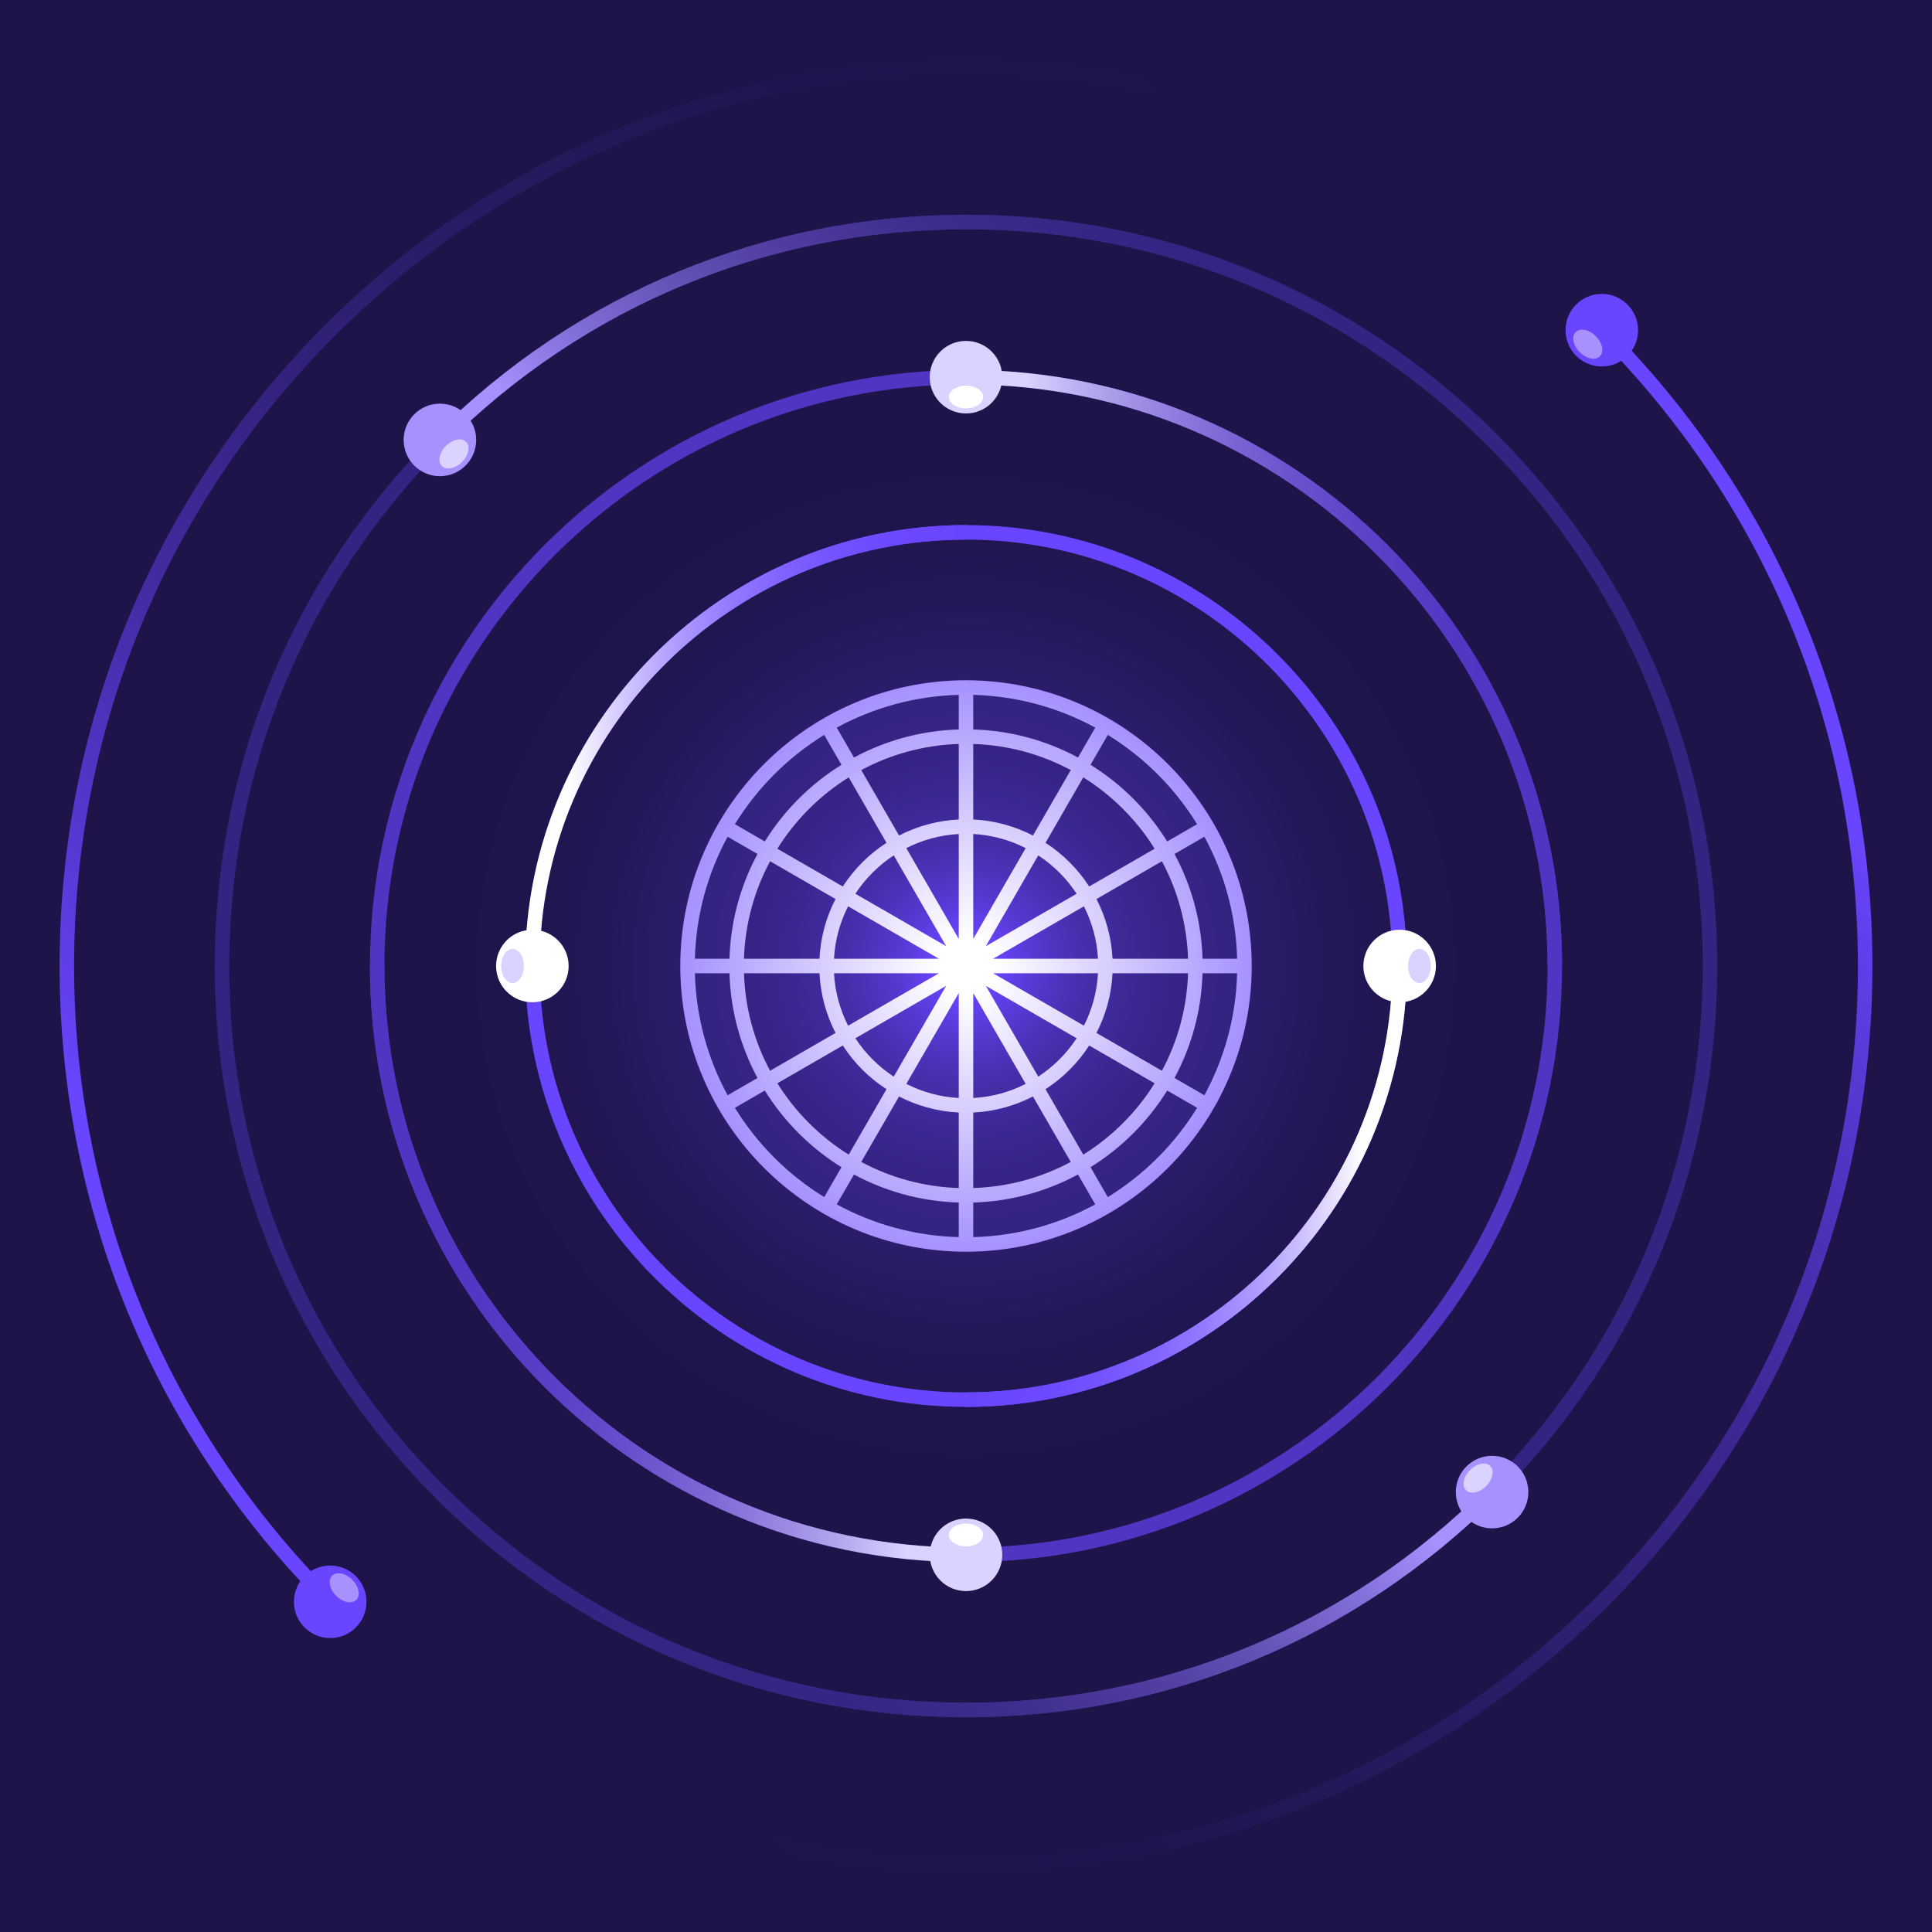 <?xml version="1.0" encoding="UTF-8"?>
<svg id="Orbit_Levels" data-name="Orbit Levels" xmlns="http://www.w3.org/2000/svg" xmlns:xlink="http://www.w3.org/1999/xlink" viewBox="0 0 665.752 665.752">
  <defs>
    <radialGradient id="radial-gradient" cx="332.876" cy="332.876" fx="332.876" fy="332.876" r="202.902" gradientTransform="matrix(1, 0, 0, 1, 0, 0)" gradientUnits="userSpaceOnUse">
      <stop offset=".1" stop-color="#5034c2"/>
      <stop offset=".162" stop-color="#482fb0"/>
      <stop offset=".313" stop-color="#39258b"/>
      <stop offset=".463" stop-color="#2d1d6e"/>
      <stop offset=".612" stop-color="#241859"/>
      <stop offset=".759" stop-color="#1f154d"/>
      <stop offset=".9" stop-color="#1e1449"/>
    </radialGradient>
    <radialGradient id="radial-gradient-2" cx="332.876" cy="332.876" fx="332.876" fy="332.876" r="95.96" gradientTransform="matrix(1, 0, 0, 1, 0, 0)" gradientUnits="userSpaceOnUse">
      <stop offset=".1" stop-color="#6a45ff"/>
      <stop offset=".113" stop-color="#6843fa"/>
      <stop offset=".237" stop-color="#5839d5"/>
      <stop offset=".367" stop-color="#4b31b6"/>
      <stop offset=".503" stop-color="#412b9f"/>
      <stop offset=".647" stop-color="#3a268e"/>
      <stop offset=".804" stop-color="#362384"/>
      <stop offset="1" stop-color="#352381"/>
    </radialGradient>
    <linearGradient id="linear-gradient" x1="721.543" y1="120.829" x2="721.543" y2="-503.861" gradientTransform="translate(-423.184 -152.34) rotate(45)" gradientUnits="userSpaceOnUse">
      <stop offset=".1" stop-color="#6a45ff"/>
      <stop offset=".133" stop-color="#6340ef"/>
      <stop offset=".236" stop-color="#5134c3"/>
      <stop offset=".345" stop-color="#412a9d"/>
      <stop offset=".457" stop-color="#34227e"/>
      <stop offset=".573" stop-color="#2a1c67"/>
      <stop offset=".697" stop-color="#231756"/>
      <stop offset=".832" stop-color="#1f144c"/>
      <stop offset="1" stop-color="#1e1449"/>
    </linearGradient>
    <linearGradient id="linear-gradient-2" x1="-1089.291" y1="-1294.827" x2="-1089.291" y2="-670.136" gradientTransform="translate(367.781 -1021.657) rotate(-135)" gradientUnits="userSpaceOnUse">
      <stop offset="0" stop-color="#1e1449"/>
      <stop offset=".168" stop-color="#1f144c"/>
      <stop offset=".303" stop-color="#231756"/>
      <stop offset=".427" stop-color="#2a1c67"/>
      <stop offset=".543" stop-color="#34227e"/>
      <stop offset=".655" stop-color="#412a9d"/>
      <stop offset=".764" stop-color="#5134c3"/>
      <stop offset=".867" stop-color="#6340ef"/>
      <stop offset=".9" stop-color="#6a45ff"/>
    </linearGradient>
    <linearGradient id="linear-gradient-3" x1="180.945" y1="256.911" x2="332.876" y2="256.911" gradientTransform="matrix(1, 0, 0, 1, 0, 0)" gradientUnits="userSpaceOnUse">
      <stop offset=".1" stop-color="#fff"/>
      <stop offset=".141" stop-color="#efebff"/>
      <stop offset=".243" stop-color="#ccbfff"/>
      <stop offset=".351" stop-color="#ad99ff"/>
      <stop offset=".462" stop-color="#957aff"/>
      <stop offset=".577" stop-color="#8263ff"/>
      <stop offset=".7" stop-color="#7452ff"/>
      <stop offset=".833" stop-color="#6c48ff"/>
      <stop offset="1" stop-color="#6a45ff"/>
    </linearGradient>
    <linearGradient id="linear-gradient-4" x1="-689.642" y1="-1485.975" x2="-537.71" y2="-1485.975" gradientTransform="translate(-204.834 -1077.133) rotate(-180)" xlink:href="#linear-gradient-3"/>
    <linearGradient id="linear-gradient-5" x1="-796.584" y1="230.175" x2="-591.181" y2="230.175" gradientTransform="translate(-258.305) rotate(-180) scale(1 -1)" gradientUnits="userSpaceOnUse">
      <stop offset="0" stop-color="#5034c2"/>
      <stop offset=".178" stop-color="#5237c3"/>
      <stop offset=".321" stop-color="#5b41c7"/>
      <stop offset=".451" stop-color="#6a52cd"/>
      <stop offset=".575" stop-color="#7f69d6"/>
      <stop offset=".693" stop-color="#9a88e2"/>
      <stop offset=".806" stop-color="#baadf0"/>
      <stop offset=".9" stop-color="#dbd3ff"/>
    </linearGradient>
    <linearGradient id="linear-gradient-6" x1="-264.331" y1="-1601.679" x2="-58.929" y2="-1601.679" gradientTransform="translate(391.805 -1166.102) scale(1 -1)" xlink:href="#linear-gradient-5"/>
    <linearGradient id="linear-gradient-7" x1="624.155" y1="447.854" x2="883.029" y2="447.854" gradientTransform="translate(549.065 -333.624) rotate(135) scale(1 -1)" gradientUnits="userSpaceOnUse">
      <stop offset=".1" stop-color="#a691ff"/>
      <stop offset=".113" stop-color="#a28dfa"/>
      <stop offset=".237" stop-color="#806cd5"/>
      <stop offset=".367" stop-color="#6552b6"/>
      <stop offset=".503" stop-color="#503d9f"/>
      <stop offset=".647" stop-color="#402e8e"/>
      <stop offset=".804" stop-color="#372584"/>
      <stop offset="1" stop-color="#352381"/>
    </linearGradient>
    <linearGradient id="linear-gradient-8" x1="75.563" y1="-1554.899" x2="334.437" y2="-1554.899" gradientTransform="translate(-911.56 -804.698) rotate(-45) scale(1 -1)" xlink:href="#linear-gradient-7"/>
    <radialGradient id="radial-gradient-3" cx="332.876" cy="332.876" fx="332.876" fy="332.876" r="98.46" gradientTransform="matrix(1, 0, 0, 1, 0, 0)" gradientUnits="userSpaceOnUse">
      <stop offset=".1" stop-color="#fff"/>
      <stop offset="1" stop-color="#a691ff"/>
    </radialGradient>
  </defs>
  <rect width="665.752" height="665.752" fill="#1e1449"/>
  <circle cx="332.876" cy="332.876" r="202.902" fill="url(#radial-gradient)"/>
  <circle cx="332.876" cy="332.876" r="95.96" fill="url(#radial-gradient-2)"/>
  <path d="M332.876,484.808c-83.775,0-151.931-68.156-151.931-151.932s68.156-151.931,151.931-151.931,151.932,68.156,151.932,151.931-68.156,151.932-151.932,151.932Zm0-298.863c-81.018,0-146.931,65.913-146.931,146.931s65.913,146.932,146.931,146.932,146.932-65.913,146.932-146.932-65.913-146.931-146.932-146.931Z" fill="#6a45ff"/>
  <path d="M332.876,538.279c-113.259,0-205.402-92.144-205.402-205.402S219.617,127.474,332.876,127.474s205.402,92.143,205.402,205.402-92.144,205.402-205.402,205.402Zm0-405.805c-110.502,0-200.402,89.9-200.402,200.402s89.9,200.402,200.402,200.402,200.402-89.9,200.402-200.402-89.9-200.402-200.402-200.402Z" fill="#5034c2"/>
  <path d="M332.876,591.75c-69.148,0-134.157-26.928-183.051-75.822s-75.822-113.904-75.822-183.052,26.928-134.157,75.822-183.051,113.903-75.822,183.051-75.822,134.157,26.928,183.052,75.822,75.822,113.903,75.822,183.051-26.928,134.157-75.822,183.052-113.904,75.822-183.052,75.822Zm0-512.748c-67.812,0-131.565,26.407-179.516,74.358-47.951,47.95-74.358,111.704-74.358,179.516s26.407,131.565,74.358,179.517c47.95,47.95,111.704,74.357,179.516,74.357s131.565-26.407,179.517-74.357c47.95-47.951,74.357-111.704,74.357-179.517s-26.407-131.565-74.357-179.516c-47.951-47.951-111.704-74.358-179.517-74.358Z" fill="#352381"/>
  <path d="M332.876,645.221c-83.43,0-161.867-32.489-220.861-91.483S20.531,416.307,20.531,332.876,53.021,171.009,112.015,112.015,249.446,20.531,332.876,20.531s161.867,32.49,220.861,91.484,91.483,137.431,91.483,220.861-32.489,161.867-91.483,220.861-137.431,91.483-220.861,91.483Zm0-619.69c-82.095,0-159.276,31.97-217.326,90.02S25.531,250.781,25.531,332.876s31.97,159.276,90.02,217.326c58.05,58.049,135.231,90.019,217.326,90.019s159.276-31.97,217.326-90.019c58.049-58.05,90.019-135.231,90.019-217.326s-31.97-159.276-90.019-217.326c-58.05-58.05-135.231-90.02-217.326-90.02Z" fill="#1e1449"/>
  <path d="M112.015,553.738c-58.994-58.994-91.484-137.431-91.484-220.861S53.021,171.009,112.015,112.015,249.446,20.531,332.876,20.531s161.867,32.49,220.861,91.484l-3.535,3.535c-58.05-58.05-135.231-90.019-217.326-90.019S173.6,57.5,115.55,115.55C57.5,173.6,25.531,250.781,25.531,332.876s31.969,159.276,90.019,217.326l-3.535,3.535Z" fill="url(#linear-gradient)"/>
  <path d="M332.876,645.221c-83.43,0-161.867-32.489-220.861-91.483l3.535-3.535c58.05,58.05,135.231,90.019,217.326,90.019s159.276-31.969,217.326-90.019,90.019-135.231,90.019-217.326-31.969-159.276-90.019-217.326l3.535-3.535c58.994,58.994,91.483,137.431,91.483,220.861s-32.489,161.867-91.483,220.861-137.431,91.483-220.861,91.483Z" fill="url(#linear-gradient-2)"/>
  <path d="M185.945,332.876h-5c0-83.775,68.156-151.931,151.931-151.931v5c-81.018,0-146.931,65.913-146.931,146.931Z" fill="url(#linear-gradient-3)"/>
  <path d="M332.876,484.808v-5c81.019,0,146.932-65.913,146.932-146.932h5c0,83.775-68.156,151.932-151.932,151.932Z" fill="url(#linear-gradient-4)"/>
  <path d="M538.279,332.876h-5c0-110.502-89.9-200.402-200.402-200.402v-5c113.259,0,205.402,92.143,205.402,205.402Z" fill="url(#linear-gradient-5)"/>
  <path d="M332.876,538.279c-113.259,0-205.402-92.144-205.402-205.402h5c0,110.502,89.9,200.402,200.402,200.402v5Z" fill="url(#linear-gradient-6)"/>
  <path d="M332.876,591.75c-69.147,0-134.156-26.928-183.051-75.823l3.535-3.535c47.951,47.95,111.704,74.358,179.516,74.358s131.566-26.408,179.516-74.358l3.535,3.535c-48.895,48.896-113.903,75.823-183.051,75.823Z" fill="url(#linear-gradient-7)"/>
  <path d="M512.392,153.36c-47.95-47.95-111.704-74.358-179.516-74.358s-131.565,26.408-179.516,74.358l-3.535-3.535c48.895-48.895,113.903-75.823,183.051-75.823s134.157,26.928,183.051,75.823l-3.535,3.535Z" fill="url(#linear-gradient-8)"/>
  <circle cx="183.445" cy="332.876" r="12.5" fill="#fff"/>
  <circle cx="482.307" cy="332.876" r="12.5" fill="#fff"/>
  <ellipse cx="489.138" cy="332.876" rx="3.919" ry="5.893" fill="#dbd3ff"/>
  <ellipse cx="176.614" cy="332.876" rx="3.919" ry="5.893" fill="#dbd3ff"/>
  <circle cx="332.876" cy="129.974" r="12.5" fill="#dbd3ff"/>
  <circle cx="332.876" cy="535.779" r="12.5" fill="#dbd3ff"/>
  <circle cx="514.16" cy="514.16" r="12.5" fill="#a691ff"/>
  <ellipse cx="509.33" cy="509.33" rx="5.893" ry="3.919" transform="translate(-210.971 509.33) rotate(-45)" fill="#dbd3ff"/>
  <circle cx="551.97" cy="113.783" r="12.5" fill="#6a45ff"/>
  <ellipse cx="547.139" cy="118.613" rx="3.919" ry="5.893" transform="translate(76.381 421.627) rotate(-45)" fill="#a691ff"/>
  <ellipse cx="332.876" cy="528.948" rx="5.893" ry="3.919" fill="#fff"/>
  <ellipse cx="332.876" cy="136.805" rx="5.893" ry="3.919" fill="#fff"/>
  <circle cx="151.593" cy="151.593" r="12.5" fill="#a691ff"/>
  <ellipse cx="156.423" cy="156.423" rx="5.893" ry="3.919" transform="translate(-64.792 156.423) rotate(-45)" fill="#dbd3ff"/>
  <circle cx="113.783" cy="551.97" r="12.5" fill="#6a45ff"/>
  <ellipse cx="118.613" cy="547.14" rx="3.919" ry="5.893" transform="translate(-352.145 244.125) rotate(-45)" fill="#a691ff"/>
  <path d="M332.876,234.416c-54.291,0-98.46,44.169-98.46,98.46s44.169,98.46,98.46,98.46,98.46-44.169,98.46-98.46-44.169-98.46-98.46-98.46Zm50.491,95.96c-.361-7.383-2.324-14.347-5.531-20.571l22.557-13.023c5.405,10.069,8.608,21.481,8.999,33.594h-26.024Zm-47.991-6.83v-36.152c6.474,.352,12.586,2.069,18.069,4.857l-18.069,31.296Zm22.396-28.79c5.266,3.451,9.774,7.959,13.225,13.225l-31.29,18.065,18.065-31.29Zm-27.396,28.79l-18.069-31.296c5.482-2.787,11.595-4.505,18.069-4.857v36.152Zm-4.33,2.5l-31.29-18.065c3.451-5.266,7.959-9.774,13.225-13.225l18.065,31.29Zm-2.5,4.33h-36.153c.352-6.474,2.069-12.586,4.857-18.069l31.296,18.069Zm0,5l-31.296,18.069c-2.787-5.482-4.505-11.595-4.857-18.069h36.153Zm2.5,4.33l-18.066,31.291c-5.266-3.451-9.774-7.959-13.225-13.225l31.291-18.066Zm4.33,2.5v36.152c-6.474-.352-12.586-2.069-18.069-4.857l18.069-31.296Zm5,0l18.069,31.296c-5.482,2.787-11.595,4.505-18.069,4.857v-36.152Zm4.33-2.5l31.291,18.066c-3.451,5.266-7.959,9.774-13.225,13.225l-18.066-31.291Zm2.5-4.33h36.153c-.352,6.474-2.069,12.586-4.857,18.069l-31.296-18.069Zm0-5l31.296-18.069c2.787,5.482,4.505,11.595,4.857,18.069h-36.153Zm33.123-24.897c-3.898-6.019-9.037-11.158-15.056-15.056l13.019-22.55c9.951,6.21,18.377,14.635,24.587,24.587l-22.55,13.019Zm-19.382-17.562c-6.224-3.207-13.188-5.169-20.571-5.531v-26.025c12.113,.391,23.524,3.594,33.594,8.999l-13.023,22.557Zm-20.571-36.556v-11.911c15.185,.401,29.48,4.441,42.041,11.279l-5.945,10.297c-10.807-5.829-23.074-9.27-36.096-9.665Zm-5,0c-13.022,.395-25.289,3.836-36.096,9.665l-5.945-10.297c12.561-6.838,26.856-10.878,42.041-11.279v11.911Zm0,5v26.025c-7.382,.361-14.347,2.324-20.571,5.531l-13.023-22.557c10.07-5.405,21.481-8.608,33.594-8.999Zm-24.897,34.062c-6.019,3.898-11.158,9.037-15.056,15.056l-22.55-13.019c6.21-9.951,14.635-18.377,24.587-24.587l13.019,22.55Zm-17.563,19.382c-3.207,6.224-5.17,13.188-5.531,20.571h-26.024c.391-12.113,3.594-23.524,8.999-33.594l22.557,13.023Zm-36.555,20.571h-11.911c.401-15.185,4.441-29.48,11.279-42.041l10.297,5.945c-5.829,10.807-9.27,23.074-9.665,36.096Zm0,5c.395,13.022,3.836,25.289,9.665,36.096l-10.297,5.945c-6.838-12.561-10.878-26.856-11.279-42.041h11.911Zm5,0h26.024c.361,7.382,2.324,14.347,5.531,20.571l-22.557,13.023c-5.405-10.069-8.608-21.481-8.999-33.594Zm34.062,24.897c3.898,6.019,9.037,11.158,15.056,15.056l-13.019,22.55c-9.951-6.21-18.377-14.636-24.587-24.587l22.55-13.019Zm19.382,17.563c6.224,3.207,13.188,5.17,20.571,5.531v26.024c-12.113-.391-23.524-3.594-33.594-8.999l13.023-22.557Zm20.571,36.555v11.911c-15.185-.401-29.48-4.441-42.041-11.279l5.945-10.297c10.807,5.829,23.074,9.27,36.096,9.665Zm5,0c13.022-.395,25.289-3.836,36.096-9.665l5.945,10.297c-12.561,6.838-26.856,10.878-42.041,11.279v-11.911Zm0-5v-26.024c7.382-.361,14.347-2.324,20.571-5.531l13.023,22.557c-10.069,5.405-21.481,8.607-33.594,8.999Zm24.897-34.062c6.019-3.898,11.158-9.037,15.056-15.056l22.55,13.019c-6.21,9.951-14.636,18.377-24.587,24.587l-13.019-22.55Zm17.563-19.382c3.207-6.224,5.17-13.188,5.531-20.571h26.024c-.391,12.113-3.594,23.524-8.999,33.594l-22.557-13.023Zm36.555-20.571h11.911c-.401,15.185-4.441,29.48-11.279,42.041l-10.297-5.945c5.829-10.807,9.27-23.074,9.665-36.096Zm0-5c-.395-13.022-3.836-25.289-9.665-36.096l10.297-5.945c6.838,12.561,10.878,26.856,11.279,42.041h-11.911Zm-1.879-46.365l-10.301,5.947c-6.652-10.708-15.71-19.766-26.418-26.418l5.947-10.301c12.506,7.702,23.069,18.265,30.771,30.771Zm-128.501-30.771l5.947,10.301c-10.708,6.652-19.766,15.71-26.418,26.418l-10.301-5.947c7.702-12.506,18.265-23.069,30.771-30.771Zm-30.771,128.501l10.301-5.947c6.652,10.708,15.71,19.766,26.418,26.418l-5.947,10.301c-12.506-7.702-23.069-18.265-30.771-30.771Zm128.501,30.771l-5.947-10.301c10.708-6.652,19.766-15.71,26.418-26.418l10.301,5.947c-7.702,12.506-18.265,23.069-30.771,30.771Z" fill="url(#radial-gradient-3)"/>
</svg>